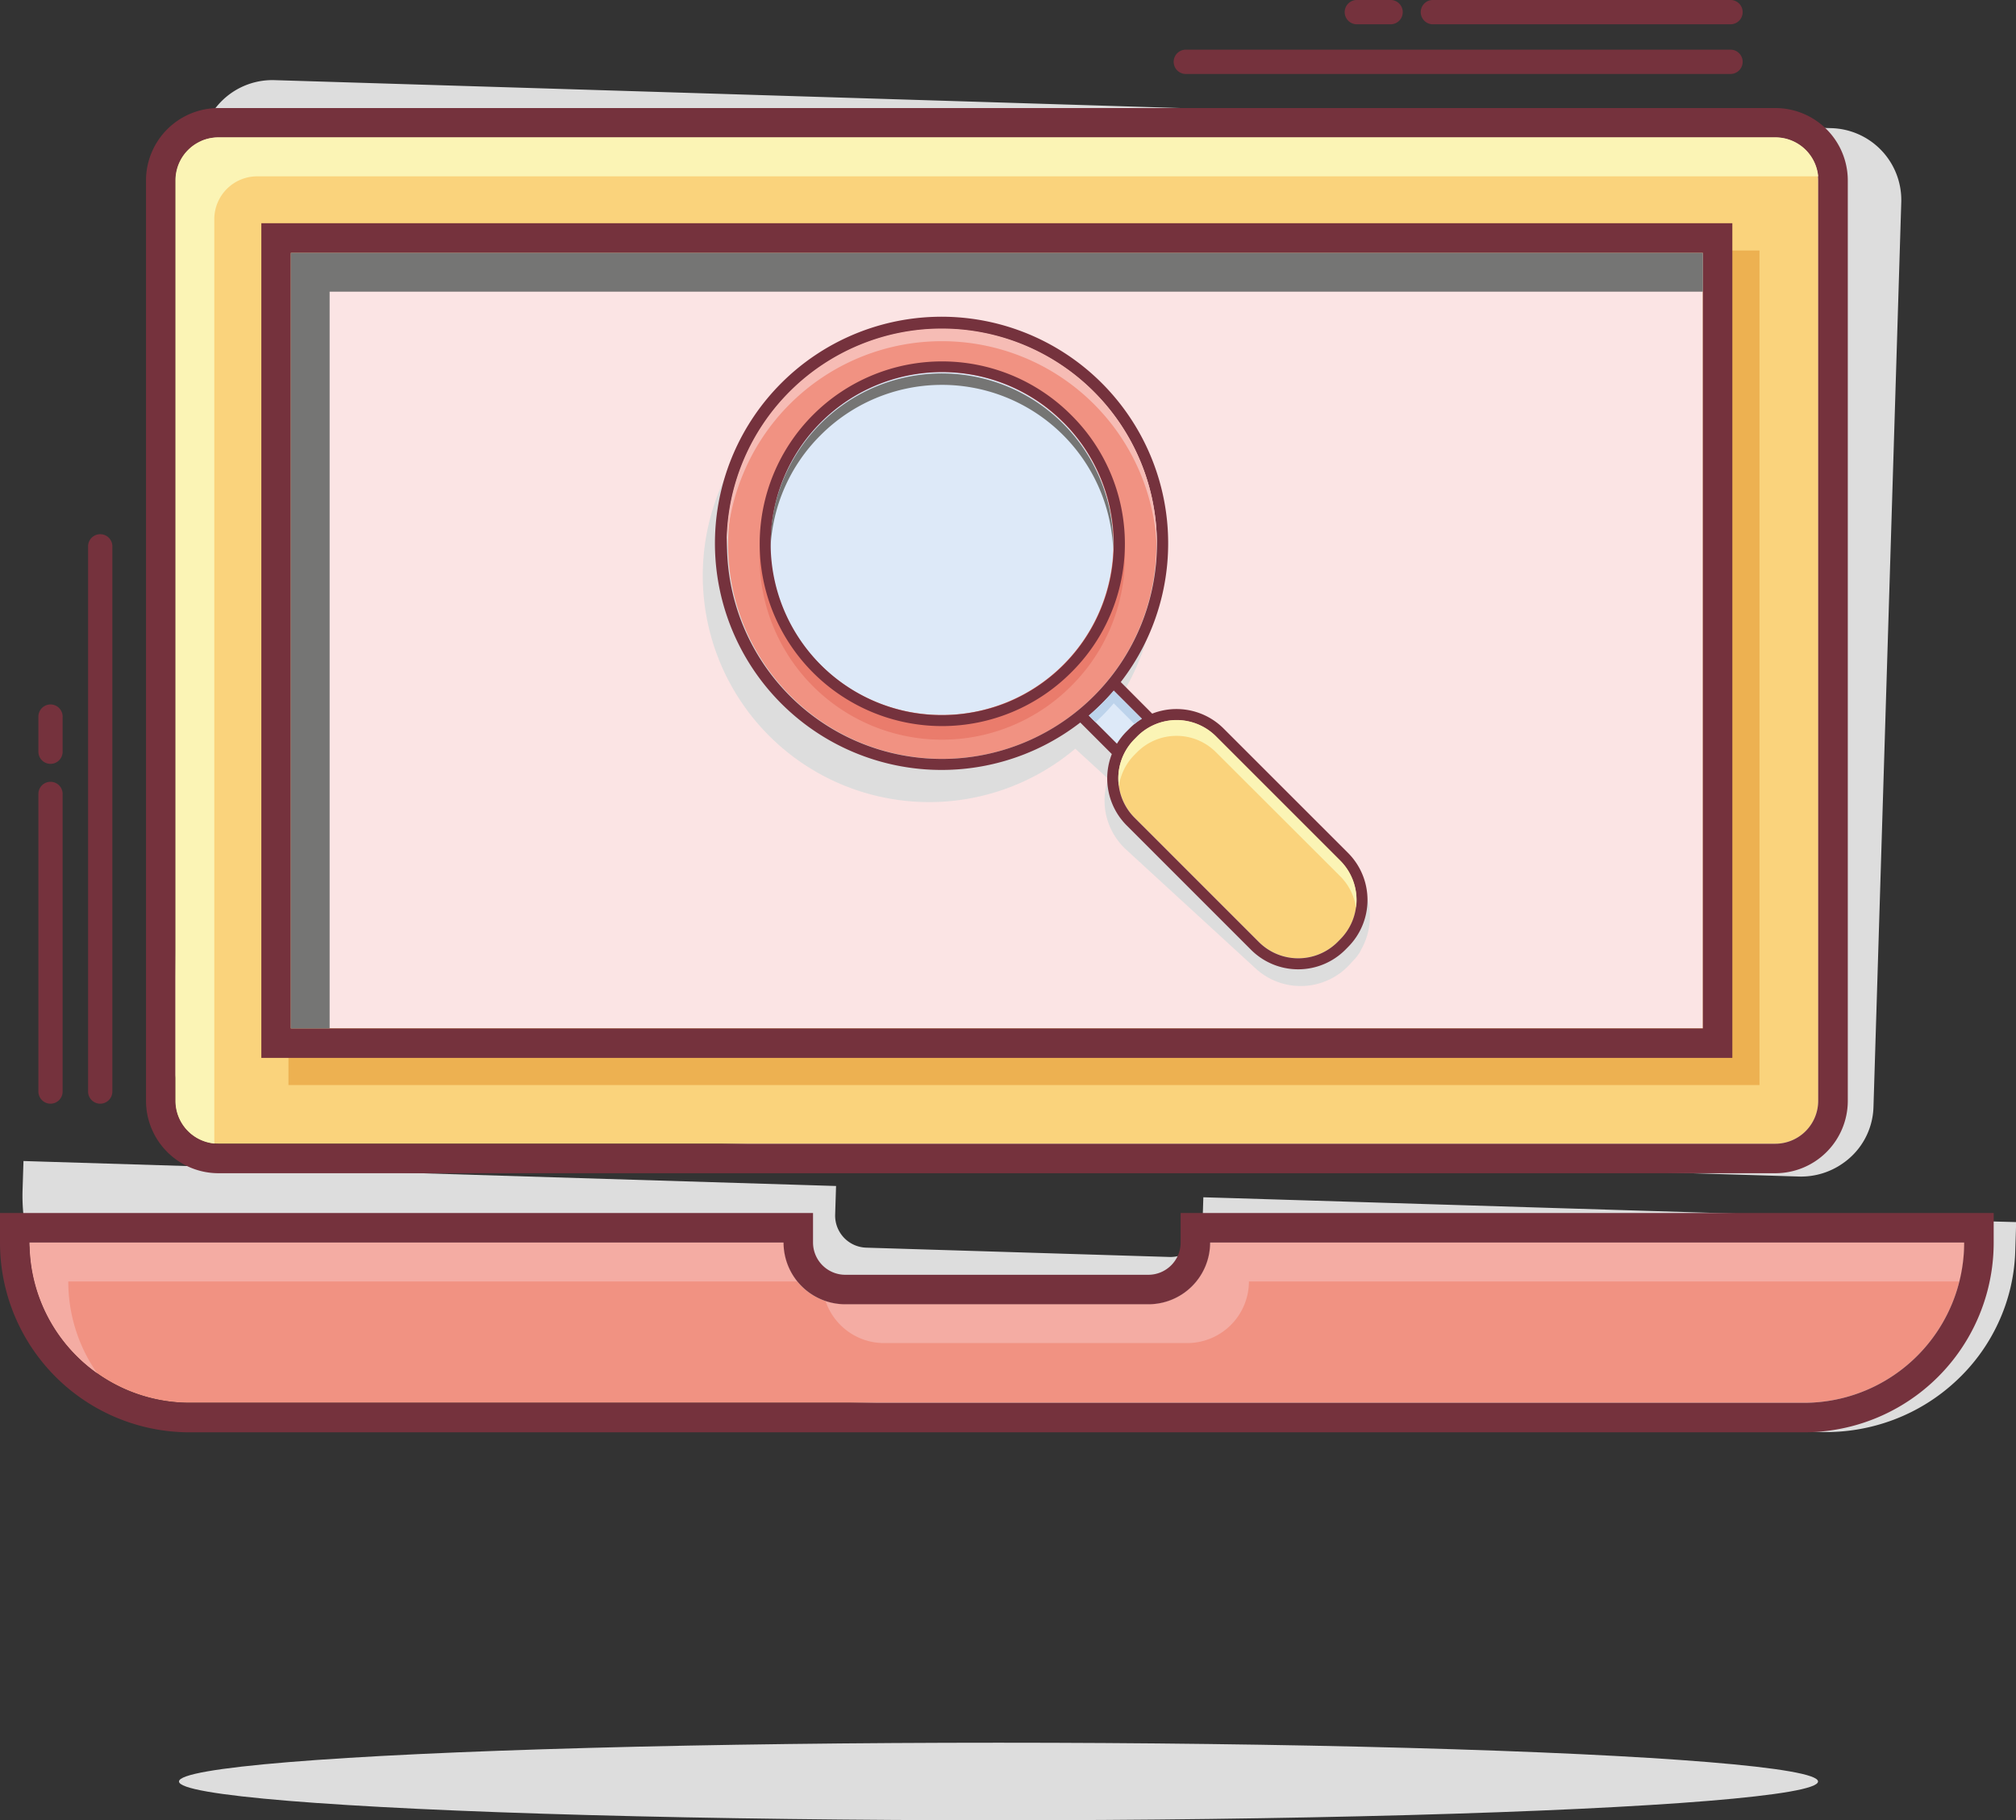 <svg xmlns="http://www.w3.org/2000/svg" viewBox="0 0 487.69 440.35"><rect x="0" y="0" width="487.69" height="440.35" fill="#333333" stroke="none"/><defs><style>.cls-1{isolation:isolate;}.cls-2{fill:#ddd;mix-blend-mode:multiply;}.cls-3{fill:#75323d;}.cls-4{fill:#fad37c;}.cls-5{fill:#edb151;}.cls-6{fill:#fbe4e4;}.cls-7{fill:#f19282;}.cls-8{fill:#fbf4b5;}.cls-9{fill:#757574;mix-blend-mode:color-burn;}.cls-10{fill:#f4aca3;}.cls-11{fill:#dde9f8;}.cls-12{fill:#ea7c6c;}.cls-13{fill:#bdd3eb;}.cls-14{fill:#f6bcb5;}</style></defs><title>Asset 1</title><g class="cls-1"><g id="Layer_2" data-name="Layer 2"><g id="Layer_1-2" data-name="Layer 1"><ellipse class="cls-2" cx="241.55" cy="430.97" rx="198.25" ry="9.38"/><path class="cls-3" d="M418.8,17.89H286.69a2.94,2.94,0,0,1,0-5.87H418.8a2.94,2.94,0,0,1,0,5.87Z"/><path class="cls-3" d="M418.8,5.87h-72a2.94,2.94,0,1,1,0-5.87h72a2.94,2.94,0,0,1,0,5.87Z"/><path class="cls-3" d="M336.57,5.87h-8.51a2.94,2.94,0,0,1,0-5.87h8.51a2.94,2.94,0,0,1,0,5.87Z"/><path class="cls-3" d="M24.24,267a2.94,2.94,0,0,1-2.93-2.94V132a2.94,2.94,0,0,1,5.87,0V264.09A2.94,2.94,0,0,1,24.24,267Z"/><path class="cls-3" d="M12.22,267a2.94,2.94,0,0,1-2.93-2.94v-72a2.93,2.93,0,1,1,5.86,0v72A2.94,2.94,0,0,1,12.22,267Z"/><path class="cls-3" d="M12.22,184.79a2.93,2.93,0,0,1-2.93-2.93v-8.51a2.93,2.93,0,0,1,5.86,0v8.51A2.93,2.93,0,0,1,12.22,184.79Z"/><path class="cls-2" d="M480.56,295.45l-182.33-5.6-7.13-.21-.22,7a7.75,7.75,0,0,1-8,7.44l-73.28-2.25a7.76,7.76,0,0,1-7.57-7.92l.22-7-7.13-.22L68.81,282.81l-56-1.72-7.13-.22-.22,7a44.34,44.34,0,0,0,3.07,17.7,45.14,45.14,0,0,0,9.39,14.67,46.14,46.14,0,0,0,32,14.23l63.19,1.94,327.1,10a46.3,46.3,0,0,0,18-3,45.76,45.76,0,0,0,14.88-9.24,44.77,44.77,0,0,0,10.27-14.05,44.21,44.21,0,0,0,4.15-17.48l.22-7Z"/><path class="cls-2" d="M58.73,273,121.91,275l180,5.53,133.25,4.09A17.59,17.59,0,0,0,446,281.29a17.14,17.14,0,0,0,7.21-13.42l6.73-219.14A17.4,17.4,0,0,0,443,31L129.7,21.33,66.52,19.39a17.39,17.39,0,0,0-18,16.7L41.75,255.23A17.4,17.4,0,0,0,58.73,273Z"/><path class="cls-4" d="M429.45,33.27H52.83A10.38,10.38,0,0,0,42.45,43.65V266.3a10.39,10.39,0,0,0,10.38,10.39H429.45a10.39,10.39,0,0,0,10.39-10.39V43.65A10.39,10.39,0,0,0,429.45,33.27Z"/><rect class="cls-5" x="69.78" y="60.6" width="355.86" height="201.89"/><path class="cls-3" d="M429.45,26.14H52.83A17.53,17.53,0,0,0,35.32,43.65V266.3a17.54,17.54,0,0,0,17.51,17.52H429.45A17.52,17.52,0,0,0,447,266.3V43.65A17.53,17.53,0,0,0,429.45,26.14ZM439.84,266.3a10.39,10.39,0,0,1-10.39,10.39H52.83A10.39,10.39,0,0,1,42.45,266.3V43.65A10.38,10.38,0,0,1,52.83,33.27H429.45a10.39,10.39,0,0,1,10.39,10.38Z"/><rect class="cls-6" x="70.35" y="61.17" width="341.59" height="187.62"/><path class="cls-3" d="M63.22,54V255.92H419.07V54ZM411.94,248.79H70.35V61.17H411.94Z"/><path class="cls-7" d="M475.15,300.59H292.74a14.93,14.93,0,0,1-14.94,14.93H204.49a14.93,14.93,0,0,1-14.94-14.93H7.14a38.77,38.77,0,0,0,38.77,38.77H436.38A38.77,38.77,0,0,0,475.15,300.59Z"/><path class="cls-8" d="M51.84,275.69V53A10.38,10.38,0,0,1,62.22,42.66H438.84c.32,0,.64,0,1,0a10.38,10.38,0,0,0-10.34-9.43H52.83A10.38,10.38,0,0,0,42.45,43.65V266.3a10.38,10.38,0,0,0,9.43,10.34C51.86,276.33,51.84,276,51.84,275.69Z"/><polygon class="cls-9" points="79.74 70.56 411.94 70.56 411.94 61.17 70.35 61.17 70.35 248.79 79.74 248.79 79.74 70.56"/><path class="cls-10" d="M213.87,324.91h73.32A14.94,14.94,0,0,0,302.13,310H474a39.18,39.18,0,0,0,1.14-9.38H292.74a14.93,14.93,0,0,1-14.94,14.93H204.49a14.77,14.77,0,0,1-4.77-.78A14.94,14.94,0,0,0,213.87,324.91Z"/><path class="cls-10" d="M16.52,310H192.87a14.83,14.83,0,0,1-3.32-9.38H7.14a38.72,38.72,0,0,0,16.45,31.7A38.6,38.6,0,0,1,16.52,310Z"/><path class="cls-3" d="M475.15,293.45H285.61v7.14a7.82,7.82,0,0,1-7.81,7.8H204.49a7.81,7.81,0,0,1-7.81-7.8v-7.14H0v7.14A45.88,45.88,0,0,0,45.91,346.5H436.38a45.88,45.88,0,0,0,45.91-45.91v-7.14ZM45.91,339.36A38.77,38.77,0,0,1,7.14,300.59H189.55a14.93,14.93,0,0,0,14.94,14.93H277.8a14.93,14.93,0,0,0,14.94-14.93H475.15a38.77,38.77,0,0,1-38.77,38.77Z"/><path class="cls-2" d="M327.85,231.88l.09-.12.21-.27.08-.1c.09-.11.18-.23.26-.35v0c.1-.13.19-.27.28-.4h0c.09-.13.17-.26.25-.39l0-.05.21-.36,0-.05c.08-.14.16-.27.23-.41h0a16.14,16.14,0,0,0-3.28-19.52l-31.34-28.78a16.12,16.12,0,0,0-11.58-4.22,16,16,0,0,0-5.83,1.35l-7.94-7.29a54.78,54.78,0,1,0-9.37,10.2l7.95,7.29a16.13,16.13,0,0,0,4.33,17.1l31.35,28.78a16.1,16.1,0,0,0,17.58,2.79,15.89,15.89,0,0,0,5.18-3.76l.64-.7.31-.35.1-.11Z"/><path class="cls-11" d="M266.53,170.21c-1,1-2.06,2-3.13,2.9l6.8,6.81a16,16,0,0,1,2.36-3l.68-.68a16.09,16.09,0,0,1,3-2.36l-6.8-6.8Q268,168.7,266.53,170.21Z"/><path class="cls-7" d="M264.65,168.33a51.81,51.81,0,1,0-17.21,11.44A51.66,51.66,0,0,0,264.65,168.33Z"/><path class="cls-4" d="M324.23,208.21l-30.09-30.09a13.48,13.48,0,0,0-19,0l-.67.68a13.45,13.45,0,0,0,0,19l30.09,30.09a13.47,13.47,0,0,0,19,0l.68-.68A13.47,13.47,0,0,0,324.23,208.21Z"/><path class="cls-12" d="M259.06,103.61a44.12,44.12,0,1,0,0,62.42A43.86,43.86,0,0,0,259.06,103.61Z"/><path class="cls-3" d="M326.1,206.33,296,176.24a16.11,16.11,0,0,0-11.39-4.71,15.91,15.91,0,0,0-5.88,1.11L271.12,165a54.82,54.82,0,1,0-9.79,9.79l7.63,7.63a16.12,16.12,0,0,0,3.6,17.27l30.09,30.09a16.12,16.12,0,0,0,22.78,0l.67-.68A16.11,16.11,0,0,0,326.1,206.33Zm-2.55,21.58a13.47,13.47,0,0,1-19,0l-30.09-30.09a13.45,13.45,0,0,1,0-19l.67-.68a13.48,13.48,0,0,1,19,0l30.09,30.09a13.47,13.47,0,0,1,0,19Zm-50.31-51.67-.68.68a16,16,0,0,0-2.36,3l-6.8-6.81c1.07-.92,2.12-1.89,3.13-2.9s2-2.05,2.9-3.13l6.8,6.8A16.09,16.09,0,0,0,273.24,176.24Zm-25.8,3.53a52,52,0,0,1-56.38-11.44,52,52,0,1,1,56.38,11.44Z"/><path class="cls-11" d="M257.19,102.2a41.49,41.49,0,1,0-37.27,70,41.75,41.75,0,0,0,15.86,0,41.72,41.72,0,0,0,7.69-2.28,41.47,41.47,0,0,0,13.72-67.76Z"/><path class="cls-13" d="M266.53,173.28q1.52-1.51,2.9-3.14l5,5a17.07,17.07,0,0,1,1.79-1.27l-6.8-6.8q-1.38,1.62-2.9,3.13c-1,1-2.06,2-3.13,2.9l1.62,1.62C265.53,174.26,266,173.77,266.53,173.28Z"/><path class="cls-14" d="M179.63,115a52,52,0,0,1,48.22-32.46,52,52,0,0,1,52,50.51c0-.51,0-1,0-1.53a52,52,0,1,0-104.07,0c0,.51,0,1,0,1.53A51.76,51.76,0,0,1,179.63,115Z"/><path class="cls-8" d="M274.44,182.61l.67-.68a13.48,13.48,0,0,1,19,0L324.23,212a13.46,13.46,0,0,1,3.8,7.61,13.48,13.48,0,0,0-3.8-11.42l-30.09-30.09a13.48,13.48,0,0,0-19,0l-.67.68a13.42,13.42,0,0,0-3.8,11.41A13.37,13.37,0,0,1,274.44,182.61Z"/><path class="cls-9" d="M198.52,105.27a41.46,41.46,0,0,1,70.77,27.8,41.47,41.47,0,1,0-82.92-1.53q0,.77,0,1.53A41.19,41.19,0,0,1,198.52,105.27Z"/><path class="cls-3" d="M259.06,100.33a44.11,44.11,0,1,0,0,62.42A43.82,43.82,0,0,0,259.06,100.33Zm-23.28,71.91a41.75,41.75,0,0,1-15.86,0A41.5,41.5,0,1,1,243.47,170,41.72,41.72,0,0,1,235.78,172.24Z"/></g></g></g></svg>
